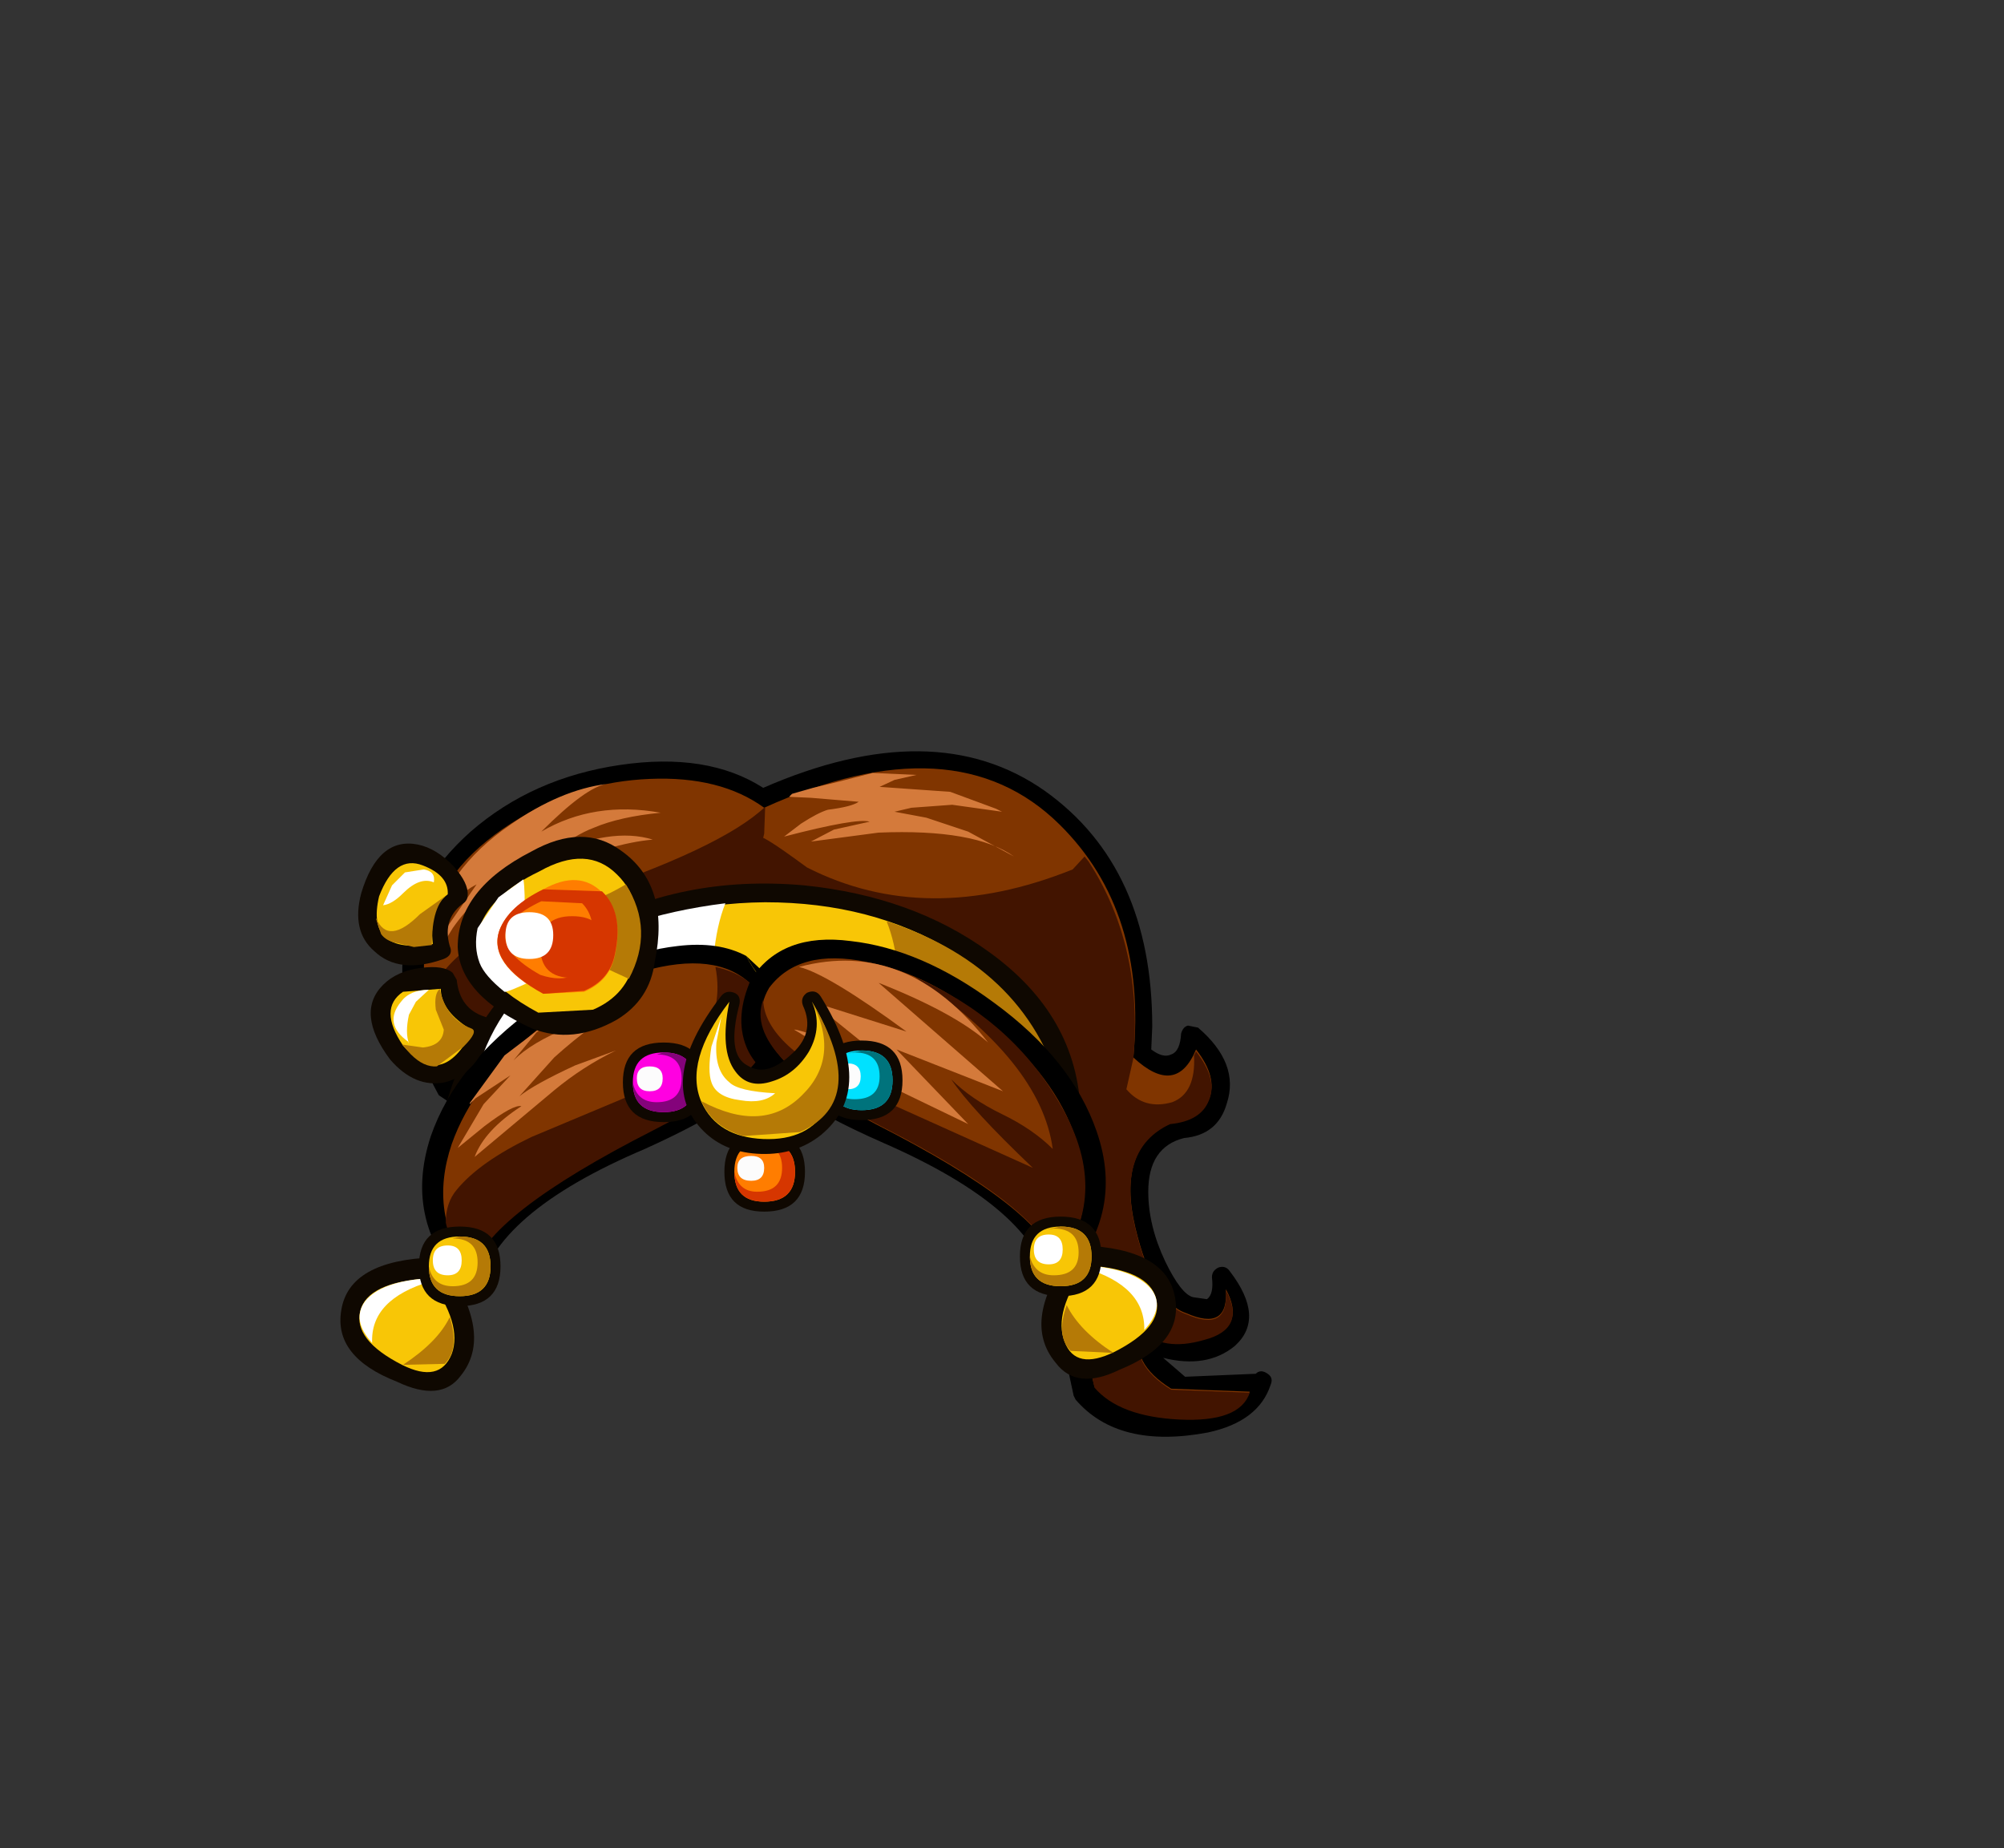 <svg xmlns="http://www.w3.org/2000/svg" xmlns:xlink="http://www.w3.org/1999/xlink" width="100.7" height="92.9"><rect width="100%" height="100%" fill="#333333" stroke="none"/><use xlink:href="#a" width="46.8" height="34.45" transform="translate(17.1 37.75)"/><defs><g id="a" fill-rule="evenodd"><path d="M14.05.7q4.4-.65 7.2 1.15Q29.85-1.9 35.4 2q5.4 3.85 5.4 11.85L40.75 15q.6.45 1 .25.45-.15.5-1.05.1-.35.35-.4l.5.1q2.1 1.8 1.45 3.8-.45 1.6-2.15 1.75-1.8.45-1.8 2.7 0 1.7.85 3.5.8 1.65 1.4 1.8l.7.1q.35-.25.25-1.1 0-.35.35-.5.35-.1.55.2 1.8 2.35.25 3.75-1.4 1.15-3.6.6l1.1.95L46 31.3q.25-.25.6 0 .3.2.15.55-.6 1.85-3.15 2.4-4.5.85-6.65-1.65l-.1-.2q-.85-4.2-2.55-8.75-3.4-9-7.8-11.05-4.75-2.25-12.65.35-6.95 2.25-8 4.35l-.45.3-.45-.3Q.6 9.35 6.55 4.05q3.1-2.7 7.5-3.35"/><path fill="#803500" d="M15.55 1.4q3.55-.15 5.75 1.45 9.6-4.35 14.85.85 4.4 4.35 3.7 11.7Q42 17.4 43 15q1.1 1.4.65 2.5-.4 1.05-1.95 1.2-2.7 1.25-1.75 5.25.9 3.75 2.55 4.3 2.15.95 2-1.2 1.05 1.95-1.1 2.5-2.05.6-3.2-.55-.55 1.75 1.55 3.05l3.95.15q-.5 1.45-3.55 1.3-3-.15-4.25-1.55-.95-4.1-2.8-8.65-3.7-9.1-8.3-11.25-4.9-2.3-12.9-.1-7.15 1.95-8.3 4.2-4-8.4 3.45-12.8 2.95-1.8 6.5-1.95"/><path fill="#421400" d="M21.3 4.15q-1.25 5.45-2.4 6.9-4.35.4-8.65 2.2-3.95 1.6-4.65 2.95-.95-2.1-1.15-3.75.95-3 7.15-5.05 7.55-2.5 9.75-4.6l-.05 1.35"/><path fill="#421400" d="m37.4 5.3.2.25q2.75 4.25 2.25 9.9L39.5 17q.9 1.05 2.3.65 1.2-.45 1.1-2.35l.1-.2q1.1 1.4.65 2.45-.4 1.05-1.95 1.2Q39 20 39.95 24q.9 3.75 2.55 4.3 2.15.95 2-1.2 1.05 1.95-1.1 2.5-2.05.6-3.2-.5-.55 1.7 1.55 3l3.95.15q-.5 1.5-3.55 1.35-3-.15-4.25-1.6-3.1-13.5-9.1-18.6-.85-.75-2-1.3-3.15-1.45-7.9-1.05 1.05-1.3 2.25-6.6-.35-.55 2.3 1.4 6 3.05 13.35.1l.6-.65"/><path fill="#d47a3b" d="M13.4 1.65q-1.05.15-3.3 2.4 2.65-1.55 6-.95-2.05.2-3.35.75-.95.35-2.3 1.4 3.15-1.45 5.25-.8-2.15.2-4.9 1.45Q7.4 7.45 6 9.6q.45-1.95 2.35-3.15-1.55.8-2.7 2.45l-.7 1.15.45-1.25 1.45-2.1q-1.05.55-1.8 1.65l-.6 1q.8-3.4 4.1-5.65 2.5-1.75 4.85-2.05m15.55-.45-1.1.25-.75.35 3.55.25 2.3.85.3.15-2.5-.35-2.05.15-.85.2 1.6.3 2.1.7 2.3 1.25q-1.95-1.4-6.8-1.2l-3.4.45 1.15-.6 1.8-.4q-.65-.2-4.3.75l.85-.65q.85-.55 1.35-.7 1.2-.15 1.55-.4l-2.4-.2-1.1-.05.15-.15 1.05-.3 1.25-.3 1.75-.45 2.2.1"/><path fill="#0f0801" d="M23.3 6.75q5.45.55 9.3 3.35 4.45 3.2 4.6 8.1 0 .4-.3.45l-.55-.1q-5.5-5.15-15.85-4.7-10.45.5-14.55 5.2l-.6.1-.25-.55q1.5-6.45 7.05-9.6Q17.1 6.2 23.3 6.75"/><path fill="#f8c606" d="M21.35 7.6q5.35 0 9.4 2.45 4.45 2.75 5.6 7.55-6.4-5.25-16.7-4.55-9.1.65-13.3 4.6 1.15-4.75 5.6-7.5 4.05-2.5 9.4-2.55"/><path fill="#fff" d="m18.8 13.9-6.85 1.7-5.2 1Q8.6 9 19.35 7.65q-.9 2.25-.55 6.25"/><path fill="#b57a06" d="M36.35 17.6q-3.6-2.95-8.55-4 .55-2.8-.35-5.05 7.3 2.4 8.9 9.05"/><path d="M16.95 9.8q2.05-.25 3.45.5.65 1.25 1.85 2.35.35 1.25-.05 2.45-.8 2.15-6.9 4.9-7.65 3.25-8.35 7.2l-.5-.1q-3.35-3.35-1.9-7.75 1.25-3.6 5.2-6.45 3.65-2.7 7.2-3.1"/><path d="m20.4 10.3 1.5 1.4.35.95Q21 11.45 20.4 10.3"/><path fill="#803500" d="M6.55 26.15q-2.15-2.85-.95-6.4 1.1-3.1 4.3-5.75 3.05-2.5 6.2-3.15 3.45-.7 4.95 1.35 1.85 3.05-5.4 6.8-8.45 4.3-9.1 7.15"/><path fill="#421400" d="m9.6 19.4 4.65-1.95q5.4-2.5 4.6-6.6 1.55.35 2.3 1.4 1.15 1.95-.6 3.75-1.2 1.2-4.8 3.05-8.45 4.3-9.1 7.1-1.15-1.5-1.35-2.45 0-1 .55-1.65Q7 20.65 9.6 19.4"/><path fill="#d47a3b" d="M14.3 12.85q-1.55.75-3.55 2.55L9 17.35q.75-.6 2.8-1.55l2.05-.75q-1.65.8-3.1 2l-4 3.35q.5-1.35 2.35-2.55-.4-.1-1.85 1l-1.35 1.1 1.3-2.2 1.35-1.45-1.75 1.15-.25.25v.05l-.05-.05 1.75-2.4 3.15-2.4-1.55 1.25-1.15 1.4q.9-.9 2.75-1.65l1.75-.75 1.1-.3M6.55 17.7v-.05.05"/><path d="M38 19.1q1.5 4.3-1.85 7.75l-.55.1q-.65-3.9-8.3-7.25-6.05-2.65-6.9-4.85-.6-1.5.25-3.4 1.55-2.35 5-1.9 3.55.4 7.2 3.1 3.9 2.85 5.15 6.45"/><path fill="#803500" d="M21.55 11.9q1.5-2 4.9-1.3 3.2.6 6.25 3.15 3.2 2.6 4.25 5.7Q38.2 23 36 25.85q-.65-2.8-9.1-7.1-7.2-3.75-5.35-6.85"/><path fill="#421400" d="M36.05 17.55q2.8 4.6-.05 8.3-.65-2.8-8.65-6.9-7.15-3.65-6.1-6.45.05 2.35 5 4.6l8.55 3.85Q31.7 18 30.7 16.5q1 1 2.55 1.75Q34.8 19 35.8 20q-.6-4.4-6.95-8.65 4.75 2.05 7.2 6.2"/><path fill="#d47a3b" d="M27.1 16.6 22.8 14q.5 0 4.8 1.75l-3.9-3.15 4.75 1.5q-3.95-2.9-5.4-3.25 5.45-1.45 9.5 3.8-1.7-1.5-5.5-3l6.25 5.45-5.35-2.1 3.6 3.75-4.45-2.15"/><path fill="#0f0801" d="M9.6 5.05Q12.2 3.6 14.1 5q2.5 1.75 1.7 5.6-.25 1.9-1.9 2.9-2.2 1.25-4.25.45Q6 12.3 5.9 9.85q0-2.9 3.7-4.8"/><path fill="#f8c606" d="M14.8 10.45q-.35 1.8-2.1 2.55l-2.75.15Q6.15 11.1 7 8.85q.6-1.65 3-2.8 2.4-1.35 3.9.15 1.5 1.45.9 4.25"/><path fill="#b57a06" d="M13.05 7.35q.45-.15 1.3-.65 1.45 2.3.15 4.75l-1.3-.6v-1.7l-.15-.85-.05-.95h.05"/><path fill="#fff" d="M7 10.65q-.3-.8-.1-1.75l1.05-1.55 1.25-.9q.1.6.05 2l.3 2.25.2.8q-1.4.65-1.5.6-1-.8-1.25-1.45"/><path fill="#ff7d00" d="M13.8 10.25q-.25 1.3-1.55 1.85l-2.05.1Q7.4 10.7 8 9q.45-1.15 2.2-2.05 1.8-1 2.95.15 1.1 1.05.65 3.15"/><path fill="#d63600" d="m12.15 7.65-2.05-.1q-3.6 1.7-.05 3.7 2.1.7 2.55-1.4.3-1.45-.45-2.2M8 9q.45-1.2 2.2-2.05l2.95.1q1.1 1.05.65 3.15-.25 1.3-1.55 1.85l-2.05.15Q7.4 10.65 8 9"/><path fill="#d63600" d="M13.3 9.85q0 1.55-1.65 1.55-1.6 0-1.6-1.55t1.6-1.55q1.65 0 1.65 1.55"/><path fill="#fff" d="M10.7 9.25q0 1.2-1.2 1.2t-1.2-1.2q0-1.15 1.2-1.15t1.2 1.15"/><path fill="#0f0801" d="M1.7 10.05q-1.15-1-.65-2.9Q1.9 4.3 3.9 4.7q.95.2 1.8 1.1.75.85.7 1.45 0 .2-.15.35-1.15.8-.75 2.2.2.45-.3.65-2.25.8-3.5-.4"/><path fill="#f8c606" d="M4.65 9.7q-3.4.55-2.7-2.4.8-2.1 2.2-1.55 1.3.5 1.25 1.45-.95.7-.75 2.5"/><path fill="#0f0801" d="M2.15 11.75q.7-.7 1.9-.85 1.15-.15 1.6.25l.2.35q.15 1.45 1.4 1.85.45.15.35.65-.7 2.25-2.35 2.65-1.5.3-2.75-1.15-1.75-2.35-.35-3.75"/><path fill="#f8c606" d="M6.65 14.05q-1.55 3.05-3.5.75-1.25-1.85 0-2.7l1.9-.15q0 1.15 1.6 2.1"/><path fill="#b57a06" d="M1.8 8.4q.6 1.4 2.2-.2l1.4-1q-.8.55-.8 2.55l-.9.1-.85-.2q-.55-.1-.8-.45l-.25-.75V8.4m3 4.6q-.1-.8.2-1.05.3 1.5 1.6 2 .35.15-.4.9l-1.35 1q-.65.05-1.3-.6l-.45-.5 1.05.15q1-.1 1.05-.9l-.4-1"/><path fill="#fff" d="m2.15 7.75.45-1 .65-.65.95-.15q.6.1.5.65-.7-.3-1.55.55-.55.55-1 .6M3.4 14.6q-1.25-.9-.35-2 .45-.6 1.4-.6l-.65.6-.35.65q-.2.9 0 1.45l-.05-.1"/><path fill="#0f0801" d="M36.85 25.05q.15-.2.4-.2 4.3.15 4.7 2.65.4 2.3-2.8 3.6-2.15 1.05-3.2-.35-1.8-2.15.9-5.7m4.15 2.8-.05-.2q-.25-1.55-3.45-1.8-1.1 1.7-1.1 3.1 0 .75.3 1.2.55.7 2.05 0 2.25-.9 2.25-2.3"/><path fill="#f8c606" d="M37.5 25.85q3.15.2 3.5 1.7.35 1.4-2.1 2.65-1.95.95-2.5-.5-.6-1.5 1.1-3.85"/><path fill="#fff" d="m37.45 26 .05-.15q2.45.2 3.25 1.2.7.9-.35 2.05.05-2.2-2.95-3.1"/><path fill="#b57a06" d="m38.85 30.25-2.15-.1q-.75-.75-.2-2.3.65 1.3 2.35 2.4"/><path fill="#0f0801" d="M5.6 29.6q0-1.4-1.15-3.1-3.15.15-3.4 1.8l-.05.2q0 1.4 2.25 2.3l2-.05q.35-.35.35-1.15m-.9-4.15q.25 0 .45.2 2.6 3.65.9 5.75-1 1.35-3.2.3-3.2-1.25-2.8-3.6.4-2.5 4.65-2.65"/><path fill="#f8c606" d="M4.45 26.5q1.7 2.3 1.15 3.8-.6 1.5-2.5.55Q.65 29.6 1 28.15q.35-1.45 3.45-1.65"/><path fill="#fff" d="M1.6 29.75q-1.05-1.15-.35-2.1.8-1 3.2-1.15l.1.15q-3.05.9-2.95 3.1"/><path fill="#b57a06" d="M3.15 30.85q1.75-1.15 2.35-2.4.5 1.6-.25 2.35l-2.1.05"/><path fill="#753255" d="m6.8 27.25-.35-.15-.25-.25.45-.55.5.2-.2.7-.15.05"/><path fill="#af4596" d="m35.65 27.3-.25-.9.05-.05.15.6h.2l-.15.35"/><path fill="#af4596" d="M35.8 26.95h-.2l-.15-.6.75-.55.1.05-.5 1.1"/><path fill="#0f0801" d="M19.3 21.15q0-2 2-2 2.05 0 2.05 2t-2.05 2q-2 0-2-2"/><path fill="#ff7d00" d="M21.3 19.65q1.55 0 1.55 1.5t-1.55 1.5q-1.5 0-1.5-1.5t1.5-1.5"/><path fill="#d63600" d="m20.95 19.75.35-.1q1.55 0 1.55 1.5t-1.55 1.5q-1.5 0-1.5-1.5.2 1 1.15 1 1.25 0 1.25-1.2t-1.25-1.2"/><path fill="#0f0801" d="M14.2 16.65q0-2 2.05-2t2.05 2q0 2-2.05 2t-2.05-2"/><path fill="#ff00e1" d="M17.8 16.65q0 1.5-1.55 1.5t-1.55-1.5q0-1.5 1.55-1.5t1.55 1.5"/><path fill="#84037b" d="M14.7 16.65q.2 1 1.2 1 1.25 0 1.25-1.2t-1.25-1.2l.35-.1q1.55 0 1.55 1.5t-1.55 1.5q-1.55 0-1.55-1.5"/><path fill="#fcfcfc" d="M16.2 16.45q0 .65-.65.65t-.65-.65q0-.6.65-.6t.65.6"/><path fill="#0f0801" d="M24.15 16.55q0-2 2.05-2t2.05 2q0 2-2.05 2t-2.05-2"/><path fill="#00e1ff" d="M27.75 16.55q0 1.5-1.55 1.5t-1.55-1.5q0-1.5 1.55-1.5t1.55 1.5"/><path fill="#00737c" d="M26.2 15.05q1.55 0 1.55 1.5t-1.55 1.5q-1.55 0-1.55-1.5.15.95 1.2.95 1.25 0 1.25-1.15 0-1.2-1.25-1.2l-.35.05.7-.15"/><path fill="#fcfcfc" d="M26.15 16.35q0 .65-.65.65t-.65-.65q0-.65.65-.65t.65.65"/><path fill="#0f0801" d="M22.6 15.3q1.3-1.1.65-2.5-.15-.4.2-.65.45-.2.7.2 2.85 4.6 0 6.95-1.25 1-3 .95-1.8-.05-2.9-1.15-2.45-2.45.9-6.8.25-.3.65-.15.35.15.25.6-.65 2.5.4 3.05.95.6 2.15-.5"/><path fill="#f8c606" d="M24.5 17.9q-.95 1.7-3.25 1.6-2.3-.1-3.1-1.85-.9-2.05 1.4-5.05-.5 2.45.3 3.5.65.9 1.85.5 1.15-.35 1.85-1.5.7-1.25.15-2.5 1.95 3.3.8 5.3"/><path fill="#b57a06" d="M23.7 12.6q2.95 4.95-.6 6.55l-2.85.2q-1.55-.45-2.1-1.75 3.1 1.65 5.05-.3 1.95-1.9.5-4.7"/><path fill="#fff" d="m19.15 13.35-.25 1.3q-.1 1.4.65 2 .45.45 2.3.55-.6.55-1.75.35-1.2-.15-1.45-.9-.2-.55 0-1.8l.5-1.5"/><path fill="#fcfcfc" d="M21.3 20.95q0 .65-.65.65-.7 0-.7-.65 0-.6.7-.6.65 0 .65.6"/><path fill="#0f0801" d="M3.95 25.9q0-2 2.05-2t2.05 2q0 2-2.05 2t-2.05-2"/><path fill="#f8c606" d="M7.55 25.9q0 1.5-1.55 1.5t-1.55-1.5q0-1.5 1.55-1.5t1.55 1.5"/><path fill="#b57a06" d="M4.45 25.9q.2 1 1.2 1 1.25 0 1.25-1.2t-1.25-1.2l.35-.1q1.55 0 1.55 1.5T6 27.4q-1.55 0-1.55-1.5"/><path fill="#0f0801" d="M34.15 25.4q0-2 2.05-2t2.05 2q0 2-2.05 2t-2.05-2"/><path fill="#f8c606" d="M37.75 25.4q0 1.5-1.55 1.5t-1.55-1.5q0-1.5 1.55-1.5t1.55 1.5"/><path fill="#b57a06" d="M36.2 23.9q1.55 0 1.55 1.5t-1.55 1.5q-1.55 0-1.55-1.5.25.95 1.2.95 1.25 0 1.25-1.15 0-1.2-1.25-1.2l-.35.05.7-.15"/><path fill="#fff" d="M36.3 25.05q0 .75-.7.75-.75 0-.75-.75t.75-.75q.7 0 .7.75m-30.2.55q0 .75-.7.75-.75 0-.75-.75t.75-.75q.7 0 .7.75"/></g></defs></svg>